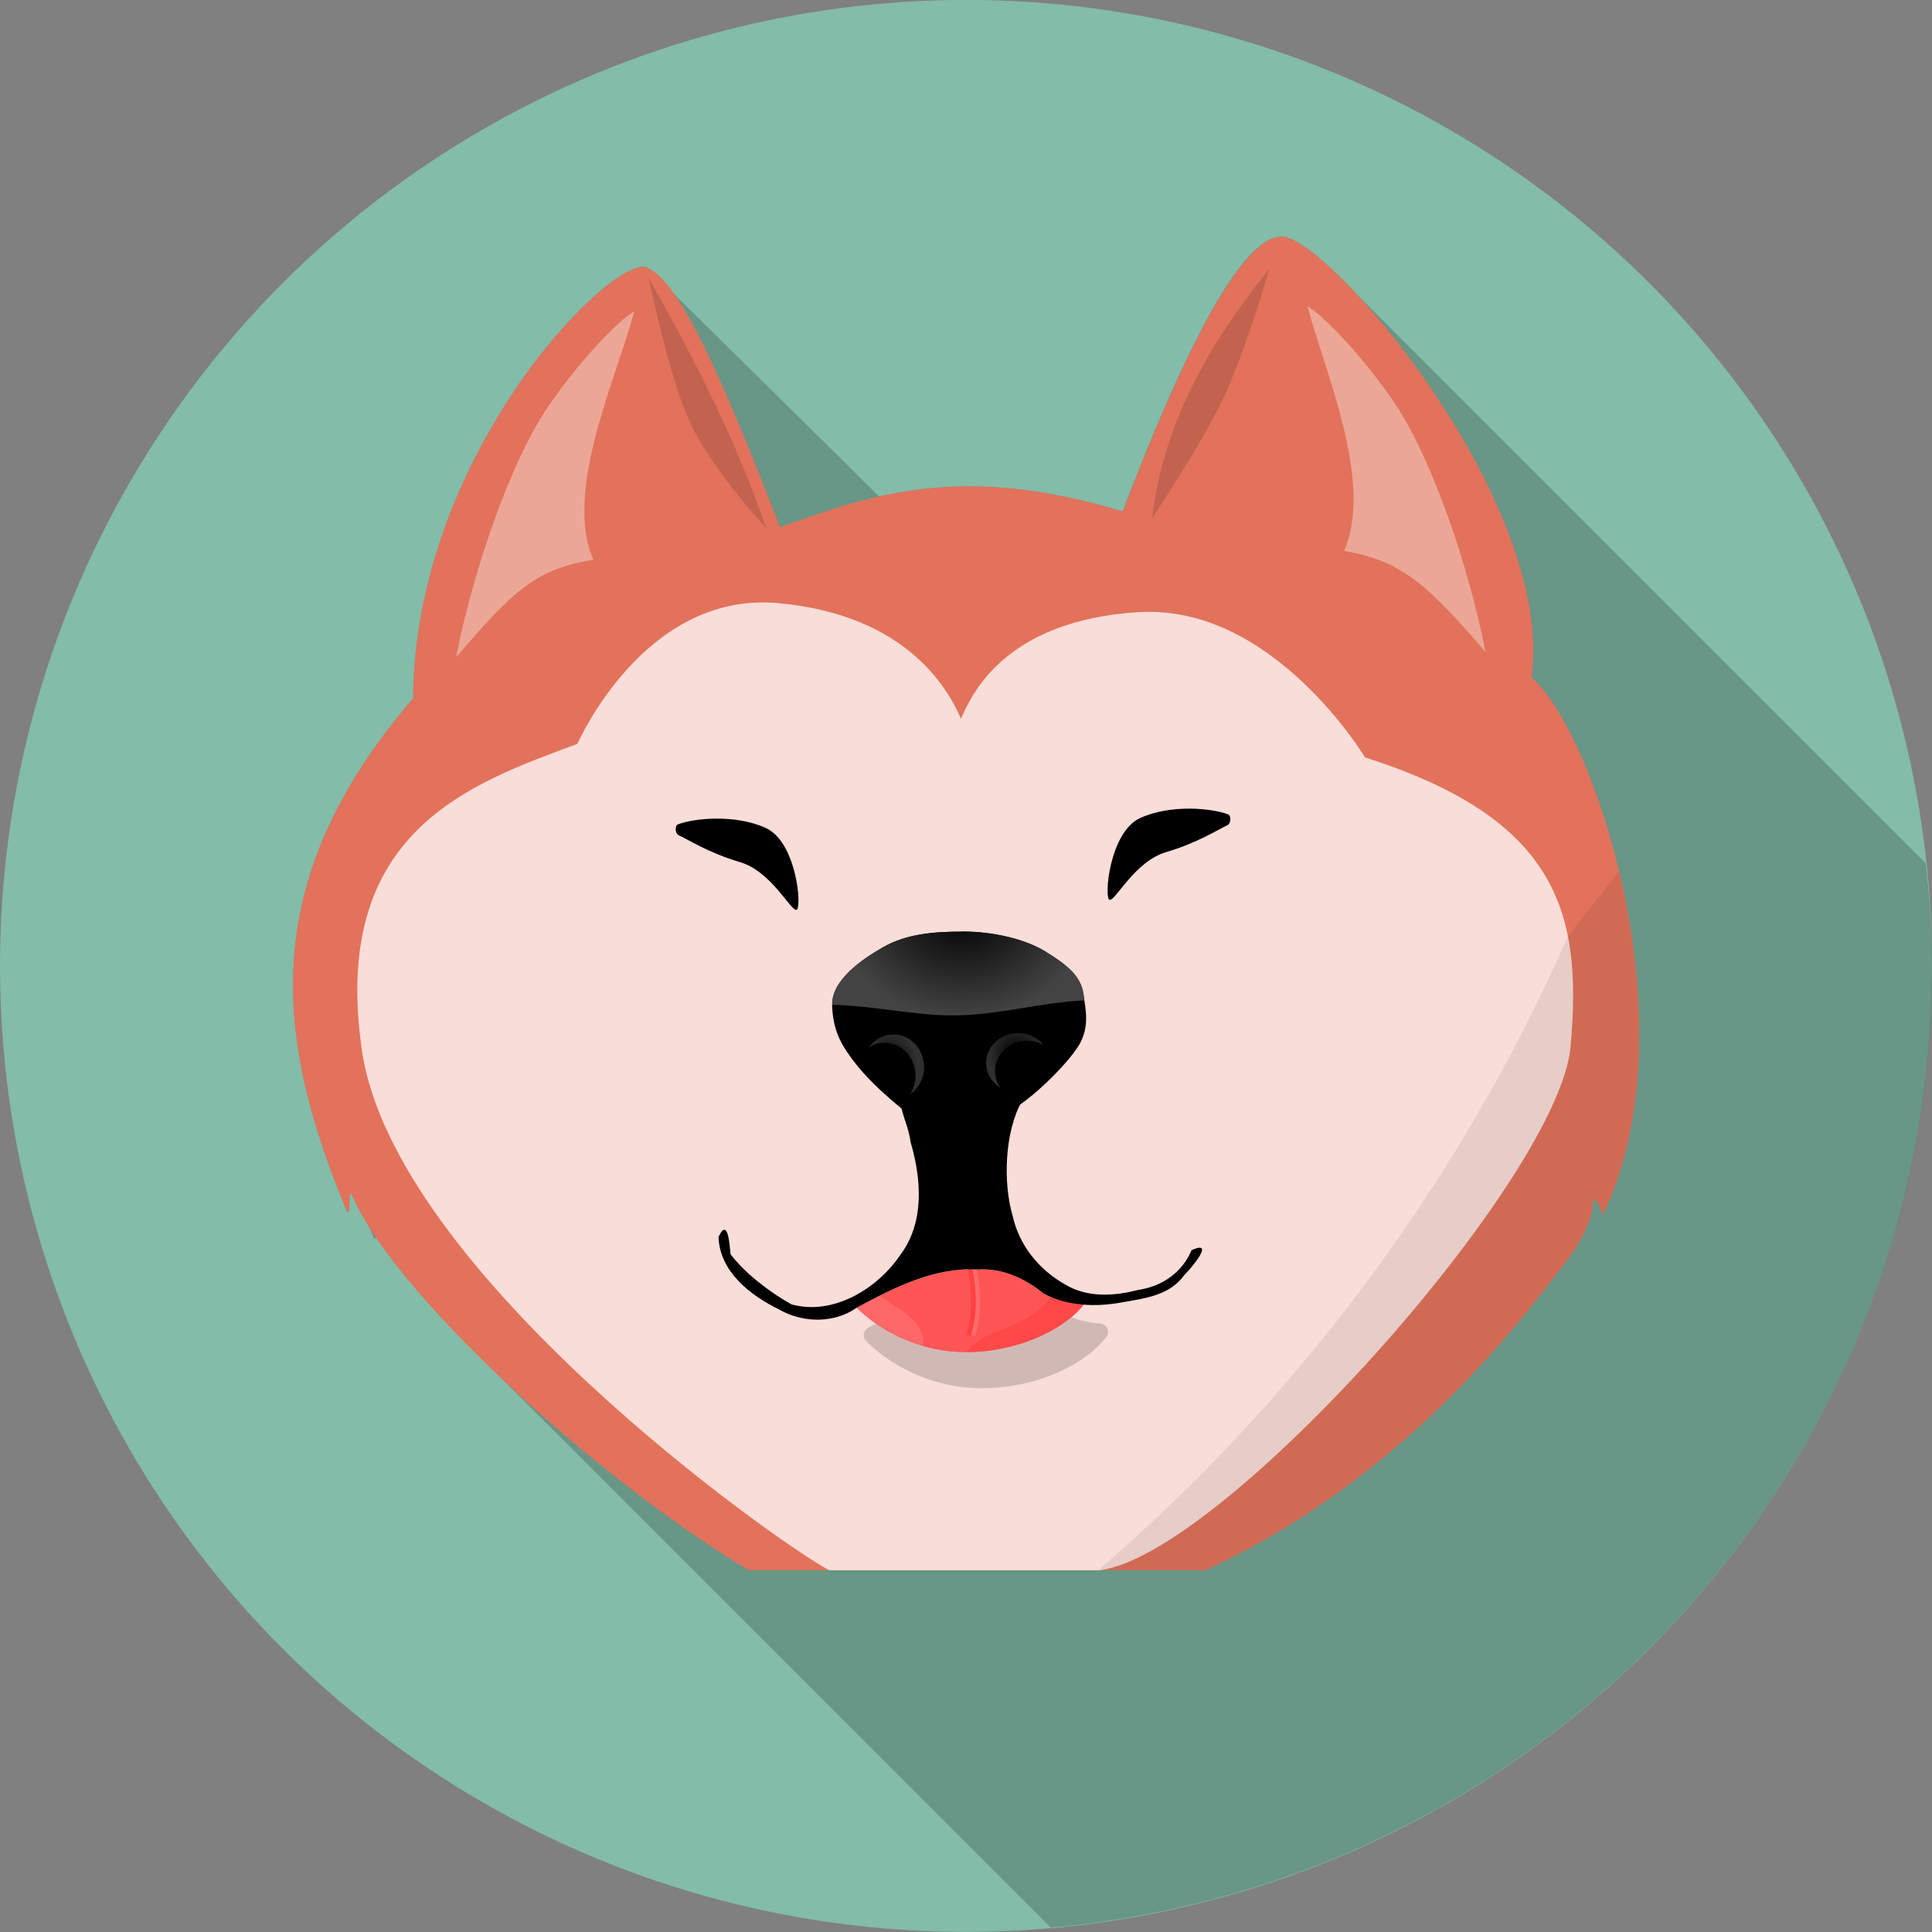 <?xml version="1.0" encoding="UTF-8" standalone="no"?>
<svg
   xmlns:dc="http://purl.org/dc/elements/1.1/"
   xmlns:cc="http://creativecommons.org/ns#"
   xmlns:rdf="http://www.w3.org/1999/02/22-rdf-syntax-ns#"
   xmlns:svg="http://www.w3.org/2000/svg"
   xmlns="http://www.w3.org/2000/svg"
   xmlns:xlink="http://www.w3.org/1999/xlink"
   width="84.146"
   height="84.146"
   viewBox="0 0 22.264 22.264"
   version="1.1"
   id="svg608">
  <rect x="0" y="0" width="22.264" height="22.264" fill="#808080" stroke="none"/>
  <defs
     id="defs602">
    <radialGradient
       xlink:href="#linearGradient961"
       id="radialGradient3355-2"
       gradientUnits="userSpaceOnUse"
       gradientTransform="matrix(-0.09,-0.001,9.9096247e-4,-0.077,138.881,227.165)"
       cx="172.889"
       cy="605.578"
       fx="172.889"
       fy="605.578"
       r="16.182" />
    <linearGradient
       id="linearGradient961">
      <stop
         style="stop-color:#000000;stop-opacity:1;"
         offset="0"
         id="stop957" />
      <stop
         style="stop-color:#434343;stop-opacity:1"
         offset="1"
         id="stop959" />
    </linearGradient>
    <radialGradient
       xlink:href="#linearGradient914"
       id="radialGradient3357-7"
       gradientUnits="userSpaceOnUse"
       gradientTransform="matrix(0.238,0.009,-0.011,0.275,114.581,137.397)"
       cx="43.177"
       cy="161.258"
       fx="43.177"
       fy="161.258"
       r="1.358" />
    <linearGradient
       id="linearGradient914">
      <stop
         id="stop910"
         offset="0"
         style="stop-color:#000000;stop-opacity:1;" />
      <stop
         id="stop912"
         offset="1"
         style="stop-color:#303030;stop-opacity:1" />
    </linearGradient>
    <radialGradient
       xlink:href="#linearGradient914"
       id="radialGradient3359-1"
       gradientUnits="userSpaceOnUse"
       gradientTransform="matrix(-0.247,0.008,0.011,0.252,133.434,141.021)"
       cx="43.177"
       cy="161.258"
       fx="43.177"
       fy="161.258"
       r="1.358" />
  </defs>
  <g
     id="layer1"
     transform="translate(-110.576,-103.017)">
    <g
       id="g5355-2"
       transform="translate(-18.592,-83.171)">
      <circle
         r="11.132"
         cy="197.319"
         cx="140.3"
         id="path5069-9"
         style="opacity:1;fill:#83bca9;fill-opacity:1;stroke:none;stroke-width:0.053;stroke-linecap:round;stroke-miterlimit:4;stroke-dasharray:none;stroke-dashoffset:0;stroke-opacity:1" />
      <path
         id="path4833-3"
         d="m 143.957,188.915 c -0.019,-0.002 -0.036,-0.002 -0.051,0.002 -0.607,0.063 -1.49,2.356 -1.802,3.164 -1.204,-0.362 -2.055,-0.337 -2.803,-0.17 l -2.675,-2.641 c -0.38,-0.167 -2.676,2.116 -2.696,4.966 -1.859,2.16 -1.558,3.996 -0.763,5.914 0.054,0.035 0.003,-0.211 0.052,-0.209 0.047,0.118 0.12,0.25 0.207,0.389 0.018,0.044 0.034,0.087 0.052,0.131 0.013,0.008 0.019,1.7e-4 0.023,-0.015 0.268,0.397 0.679,0.861 1.157,1.336 l 6.619,6.619 a 11.132,11.132 0 0 0 10.158,-11.081 11.132,11.132 0 0 0 -0.076,-1.184 l -6.546,-6.546 c -0.367,-0.397 -0.687,-0.653 -0.853,-0.674 z"
         style="opacity:1;fill:#000003;fill-opacity:0.207;fill-rule:evenodd;stroke:none;stroke-width:0.265;stroke-linecap:butt;stroke-linejoin:miter;stroke-opacity:1" />
      <g
         transform="translate(16.335,16.321)"
         id="g5067-1">
        <path
           style="opacity:1;fill:#e2725b;fill-opacity:1;fill-rule:evenodd;stroke:none;stroke-width:0.265px;stroke-linecap:butt;stroke-linejoin:miter;stroke-opacity:1"
           d="m 125.769,175.76 c -1.844,-0.555 -2.866,-0.207 -3.946,0.182 -0.672,-1.733 -1.153,-2.825 -1.533,-2.992 -0.38,-0.167 -2.676,2.116 -2.696,4.965 -1.859,2.16 -1.557,3.996 -0.763,5.914 0.054,0.035 0.003,-0.211 0.052,-0.209 0.438,1.097 2.772,3.258 4.578,4.342 h 5.262 c 2.391,-1.096 3.775,-3.076 4.101,-3.483 0.325,-0.407 0.369,-0.66 0.372,-0.805 0.067,0.049 0.1,0.187 0.109,0.193 1.042,-2.171 -0.104,-5.583 -0.824,-6.195 0.288,-2.029 -2.431,-5.199 -2.908,-5.075 -0.607,0.063 -1.489,2.356 -1.802,3.164 z"
           id="path3313-9" />
        <path
           style="opacity:1;fill:#f8ddd8;fill-opacity:1;fill-rule:evenodd;stroke:none;stroke-width:0.265px;stroke-linecap:butt;stroke-linejoin:miter;stroke-opacity:1"
           d="m 125.949,176.921 c -1.55,0.1 -1.921,0.958 -2.042,1.228 -0.121,-0.273 -0.569,-1.195 -2.112,-1.332 -1.543,-0.137 -2.308,1.622 -2.308,1.622 -1.224,0.457 -2.853,0.997 -2.483,3.535 0.37,2.538 4.76,5.655 5.384,5.988 h 3.121 c 1.423,-0.184 5.288,-4.515 5.423,-6.035 0.135,-1.519 -0.122,-2.616 -2.369,-3.332 0,0 -1.063,-1.773 -2.613,-1.673 z"
           id="path3315-4" />
        <path
           style="fill:#000000;fill-opacity:1;fill-rule:evenodd;stroke:none;stroke-width:0.265px;stroke-linecap:butt;stroke-linejoin:miter;stroke-opacity:1"
           d="m 120.645,179.367 c 0.18,-0.07 0.658,-0.121 1.014,0.042 0.356,0.163 0.419,0.93 0.352,0.943 -0.067,0.013 -0.29,-0.444 -0.65,-0.55 -0.36,-0.106 -0.593,-0.257 -0.71,-0.312 -0.037,-0.018 -0.044,-0.108 -0.006,-0.123 z"
           id="path3317-7" />
        <path
           transform="matrix(0.265,0,0,0.265,8.578,-16.144)"
           d="m 436.648,757.961 c -2.02,-0.109 -3.826,0.817 -5.453,1.691 a 0.37,0.37 0 0 0 -0.039,0.025 c 0.059,-0.042 0.038,-0.035 -0.035,0.021 a 0.37,0.37 0 0 0 -0.037,0.553 c 0.92,0.928 2.702,2.018 4.908,2.043 2.479,0.028 4.452,-1 5.357,-2.012 0.062,-0.069 0.111,-0.127 0.16,-0.182 a 0.37,0.37 0 0 0 -0.248,-0.615 c -0.56,-0.044 -1.106,-0.175 -1.58,-0.434 l 0.055,0.037 c -0.845,-0.685 -1.918,-1.198 -3.088,-1.129 z"
           id="path3319-8"
           style="opacity:1;fill:#000000;fill-opacity:0.163;fill-rule:evenodd;stroke:none;stroke-width:1px;stroke-linecap:butt;stroke-linejoin:miter;stroke-opacity:1" />
        <path
           id="path3321-4"
           d="m 124.108,184.497 c -0.503,-0.029 -0.966,0.205 -1.396,0.437 -0.002,0.001 -0.004,0.002 -0.006,0.004 0.225,0.227 0.678,0.505 1.23,0.511 0.627,0.007 1.131,-0.261 1.344,-0.499 0.015,-0.017 0.028,-0.032 0.042,-0.048 -0.159,-0.012 -0.317,-0.05 -0.457,-0.127 -0.212,-0.172 -0.476,-0.296 -0.756,-0.278 z"
           style="opacity:1;fill:#ff5555;fill-rule:evenodd;stroke:none;stroke-width:0.265px;stroke-linecap:butt;stroke-linejoin:miter;stroke-opacity:1" />
        <path
           id="path3323-5"
           d="m 124.078,184.442 -0.051,0.014 c 0,0 0.108,0.438 -0.008,0.791 l 0.051,0.016 c 0.123,-0.374 0.008,-0.82 0.008,-0.82 z"
           style="color:#000000;font-style:normal;font-variant:normal;font-weight:normal;font-stretch:normal;font-size:medium;line-height:normal;font-family:sans-serif;font-variant-ligatures:normal;font-variant-position:normal;font-variant-caps:normal;font-variant-numeric:normal;font-variant-alternates:normal;font-feature-settings:normal;text-indent:0;text-align:start;text-decoration:none;text-decoration-line:none;text-decoration-style:solid;text-decoration-color:#000000;letter-spacing:normal;word-spacing:normal;text-transform:none;writing-mode:lr-tb;direction:ltr;text-orientation:mixed;dominant-baseline:auto;baseline-shift:baseline;text-anchor:start;white-space:normal;shape-padding:0;clip-rule:nonzero;display:inline;overflow:visible;visibility:visible;opacity:1;isolation:auto;mix-blend-mode:normal;color-interpolation:sRGB;color-interpolation-filters:linearRGB;solid-color:#000000;solid-opacity:1;vector-effect:none;fill:#ff6b6b;fill-opacity:1;fill-rule:evenodd;stroke:none;stroke-width:0.053;stroke-linecap:butt;stroke-linejoin:miter;stroke-miterlimit:4;stroke-dasharray:none;stroke-dashoffset:0;stroke-opacity:1;color-rendering:auto;image-rendering:auto;shape-rendering:auto;text-rendering:auto;enable-background:accumulate" />
        <path
           id="path3325-0"
           d="m 124.948,184.815 c -0.082,0.091 -0.17,0.175 -0.275,0.238 -0.185,0.109 -0.404,0.154 -0.579,0.276 -0.048,0.033 -0.091,0.074 -0.128,0.119 0.613,-0.002 1.103,-0.265 1.313,-0.499 0.015,-0.017 0.027,-0.032 0.042,-0.048 -0.127,-0.01 -0.254,-0.036 -0.372,-0.086 z"
           style="fill:#ff4848;fill-opacity:1;fill-rule:evenodd;stroke:none;stroke-width:0.265px;stroke-linecap:butt;stroke-linejoin:miter;stroke-opacity:1" />
        <path
           id="path3327-3"
           d="m 122.973,184.798 c -0.088,0.044 -0.176,0.089 -0.262,0.135 -0.001,7.3e-4 -0.002,0.001 -0.003,0.002 0.158,0.16 0.423,0.344 0.763,0.442 0.011,-0.07 -0.007,-0.144 -0.043,-0.206 -0.039,-0.067 -0.095,-0.121 -0.157,-0.168 -0.096,-0.073 -0.206,-0.129 -0.298,-0.206 z"
           style="fill:#ff6868;fill-opacity:1;fill-rule:evenodd;stroke:none;stroke-width:0.265px;stroke-linecap:butt;stroke-linejoin:miter;stroke-opacity:1" />
        <path
           style="color:#000000;font-style:normal;font-variant:normal;font-weight:normal;font-stretch:normal;font-size:medium;line-height:normal;font-family:sans-serif;font-variant-ligatures:normal;font-variant-position:normal;font-variant-caps:normal;font-variant-numeric:normal;font-variant-alternates:normal;font-feature-settings:normal;text-indent:0;text-align:start;text-decoration:none;text-decoration-line:none;text-decoration-style:solid;text-decoration-color:#000000;letter-spacing:normal;word-spacing:normal;text-transform:none;writing-mode:lr-tb;direction:ltr;text-orientation:mixed;dominant-baseline:auto;baseline-shift:baseline;text-anchor:start;white-space:normal;shape-padding:0;clip-rule:nonzero;display:inline;overflow:visible;visibility:visible;opacity:1;isolation:auto;mix-blend-mode:normal;color-interpolation:sRGB;color-interpolation-filters:linearRGB;solid-color:#000000;solid-opacity:1;vector-effect:none;fill:#ff4141;fill-opacity:1;fill-rule:evenodd;stroke:none;stroke-width:0.053;stroke-linecap:butt;stroke-linejoin:miter;stroke-miterlimit:4;stroke-dasharray:none;stroke-dashoffset:0;stroke-opacity:1;color-rendering:auto;image-rendering:auto;shape-rendering:auto;text-rendering:auto;enable-background:accumulate"
           d="m 124.028,184.442 -0.051,0.014 c 0,0 0.108,0.438 -0.008,0.791 l 0.051,0.016 c 0.123,-0.374 0.008,-0.82 0.008,-0.82 z"
           id="path3329-61" />
        <path
           id="path3331-0"
           d="m 123.328,183.034 c 0.124,0.423 0.16,0.921 -0.119,1.293 -0.267,0.396 -0.78,0.704 -1.256,0.571 -0.244,-0.136 -0.532,-0.354 -0.702,-0.579 -0.01,-0.11 -0.03,-0.431 -0.138,-0.197 0.015,0.403 0.368,0.673 0.7,0.836 0.274,0.157 0.637,0.162 0.898,-0.025 0.43,-0.231 0.893,-0.466 1.396,-0.437 0.279,-0.018 0.543,0.106 0.755,0.278 0.271,0.148 0.606,0.154 0.884,0.104 0.278,-0.049 0.563,-0.08 0.732,-0.314 0.095,-0.096 0.362,-0.415 0.086,-0.29 -0.107,0.258 -0.34,0.417 -0.615,0.458 -0.278,0.072 -0.589,0.092 -0.844,-0.065 -0.297,-0.166 -0.527,-0.45 -0.601,-0.784 -0.114,-0.381 -0.095,-0.976 0.107,-1.33 0.097,-0.124 0.171,-0.202 -0.029,-0.163 -0.43,0.023 -0.98,-0.165 -1.257,-0.019 -0.241,0.131 -0.028,0.386 0.002,0.662 z"
           style="fill:#000000;fill-rule:evenodd;stroke:none;stroke-width:0.265px;stroke-linecap:butt;stroke-linejoin:miter;stroke-opacity:1" />
        <path
           style="opacity:1;fill:#000000;fill-rule:evenodd;stroke:none;stroke-width:0.265px;stroke-linecap:butt;stroke-linejoin:miter;stroke-opacity:1"
           d="m 122.423,181.453 c -0.011,-0.284 0.33,-0.525 0.593,-0.674 0.263,-0.149 0.582,-0.178 0.914,-0.176 0.332,0.001 0.706,0.079 0.954,0.233 0.249,0.154 0.402,0.28 0.433,0.481 0.031,0.202 0.066,0.365 -0.032,0.561 -0.098,0.196 -0.518,0.619 -0.778,0.77 -0.26,0.151 -0.162,0.197 -0.601,0.192 -0.439,-0.005 -0.587,-0.115 -0.754,-0.257 -0.166,-0.141 -0.344,-0.304 -0.489,-0.497 -0.145,-0.193 -0.23,-0.349 -0.241,-0.633 z"
           id="path3333-6" />
        <path
           style="opacity:1;fill:url(#radialGradient3355-2);fill-opacity:1;fill-rule:evenodd;stroke:none;stroke-width:0.265px;stroke-linecap:butt;stroke-linejoin:miter;stroke-opacity:1"
           d="m 123.931,180.603 c -0.332,-0.001 -0.651,0.027 -0.914,0.176 -0.261,0.148 -0.599,0.387 -0.593,0.668 0.45,0.005 0.966,0.128 1.423,0.121 0.518,-0.008 0.975,-0.149 1.483,-0.172 -0.004,-0.027 -0.008,-0.053 -0.012,-0.081 -0.031,-0.201 -0.184,-0.327 -0.433,-0.481 -0.249,-0.154 -0.622,-0.232 -0.954,-0.233 z"
           id="path3335-3" />
        <path
           style="opacity:1;fill:url(#radialGradient3357-7);fill-opacity:1;stroke:none;stroke-width:0.5;stroke-linecap:round;stroke-miterlimit:4;stroke-dasharray:none;stroke-dashoffset:0;stroke-opacity:1"
           d="m 123.127,181.789 a 0.354,0.374 0 0 0 -0.284,0.152 0.354,0.38 0 0 1 0.186,-0.057 0.354,0.38 0 0 1 0.354,0.38 0.354,0.38 0 0 1 -0.059,0.21 0.354,0.374 0 0 0 0.158,-0.311 0.354,0.374 0 0 0 -0.354,-0.374 z"
           id="path3337-20" />
        <path
           id="path3339-6"
           d="m 124.566,181.773 a 0.368,0.343 0 0 1 0.295,0.139 0.368,0.349 0 0 0 -0.193,-0.052 0.368,0.349 0 0 0 -0.368,0.349 0.368,0.349 0 0 0 0.061,0.193 0.368,0.343 0 0 1 -0.164,-0.285 0.368,0.343 0 0 1 0.368,-0.343 z"
           style="opacity:1;fill:url(#radialGradient3359-1);fill-opacity:1;stroke:none;stroke-width:0.5;stroke-linecap:round;stroke-miterlimit:4;stroke-dasharray:none;stroke-dashoffset:0;stroke-opacity:1" />
        <path
           id="path3341-1"
           d="m 120.143,173.453 c -0.046,0.034 -0.076,0.048 -0.135,0.1 -0.235,0.207 -0.543,0.546 -0.842,0.975 -0.456,0.654 -0.892,1.956 -1.076,2.911 0.654,-0.758 0.907,-1.012 1.58,-1.122 -0.347,-0.793 0.277,-2.12 0.473,-2.864 z"
           style="opacity:1;fill:#fdf6f1;fill-opacity:0.389;fill-rule:evenodd;stroke:none;stroke-width:0.265px;stroke-linecap:butt;stroke-linejoin:miter;stroke-opacity:1" />
        <path
           style="opacity:1;fill:#fdf6f1;fill-opacity:0.389;fill-rule:evenodd;stroke:none;stroke-width:0.265px;stroke-linecap:butt;stroke-linejoin:miter;stroke-opacity:1"
           d="m 127.899,173.395 c 0.046,0.034 0.076,0.048 0.135,0.1 0.235,0.207 0.543,0.546 0.842,0.975 0.456,0.654 0.892,1.956 1.076,2.911 -0.654,-0.758 -0.957,-1.054 -1.63,-1.165 0.347,-0.793 -0.227,-2.077 -0.422,-2.821 z"
           id="path3343-5" />
        <path
           style="opacity:1;fill:#000000;fill-opacity:0.138;fill-rule:evenodd;stroke:none;stroke-width:0.265px;stroke-linecap:butt;stroke-linejoin:miter;stroke-opacity:1"
           d="m 120.312,173.079 c 0.545,0.956 1.024,1.918 1.351,2.875 0,0 -0.574,-0.618 -0.843,-1.145 -0.269,-0.527 -0.508,-1.729 -0.508,-1.729 z"
           id="path3345-5" />
        <path
           id="path3347-4"
           d="m 127.463,172.962 c -0.709,0.876 -1.233,1.812 -1.351,2.875 0,0 0.504,-0.759 0.773,-1.286 0.269,-0.527 0.578,-1.589 0.578,-1.589 z"
           style="opacity:1;fill:#000000;fill-opacity:0.137;fill-rule:evenodd;stroke:none;stroke-width:0.265px;stroke-linecap:butt;stroke-linejoin:miter;stroke-opacity:1" />
        <path
           id="path3349-7"
           d="m 126.986,179.252 c -0.18,-0.07 -0.658,-0.121 -1.014,0.042 -0.356,0.163 -0.419,0.93 -0.352,0.943 0.067,0.013 0.29,-0.444 0.65,-0.55 0.36,-0.106 0.593,-0.257 0.71,-0.312 0.037,-0.018 0.044,-0.108 0.006,-0.123 z"
           style="fill:#000000;fill-opacity:1;fill-rule:evenodd;stroke:none;stroke-width:0.265px;stroke-linecap:butt;stroke-linejoin:miter;stroke-opacity:1" />
        <path
           id="path3351-6"
           d="m 131.488,179.91 -0.588,0.749 c -1.226,2.797 -3.094,5.312 -5.409,7.302 h 1.23 c 2.391,-1.096 3.776,-3.076 4.101,-3.483 0.325,-0.407 0.369,-0.659 0.372,-0.805 0.067,0.049 0.1,0.187 0.109,0.193 0.562,-1.17 0.486,-2.698 0.186,-3.956 z"
           style="fill:#000000;fill-opacity:0.078;fill-rule:evenodd;stroke:none;stroke-width:0.265px;stroke-linecap:butt;stroke-linejoin:miter;stroke-opacity:1" />
      </g>
    </g>
  </g>
</svg>
